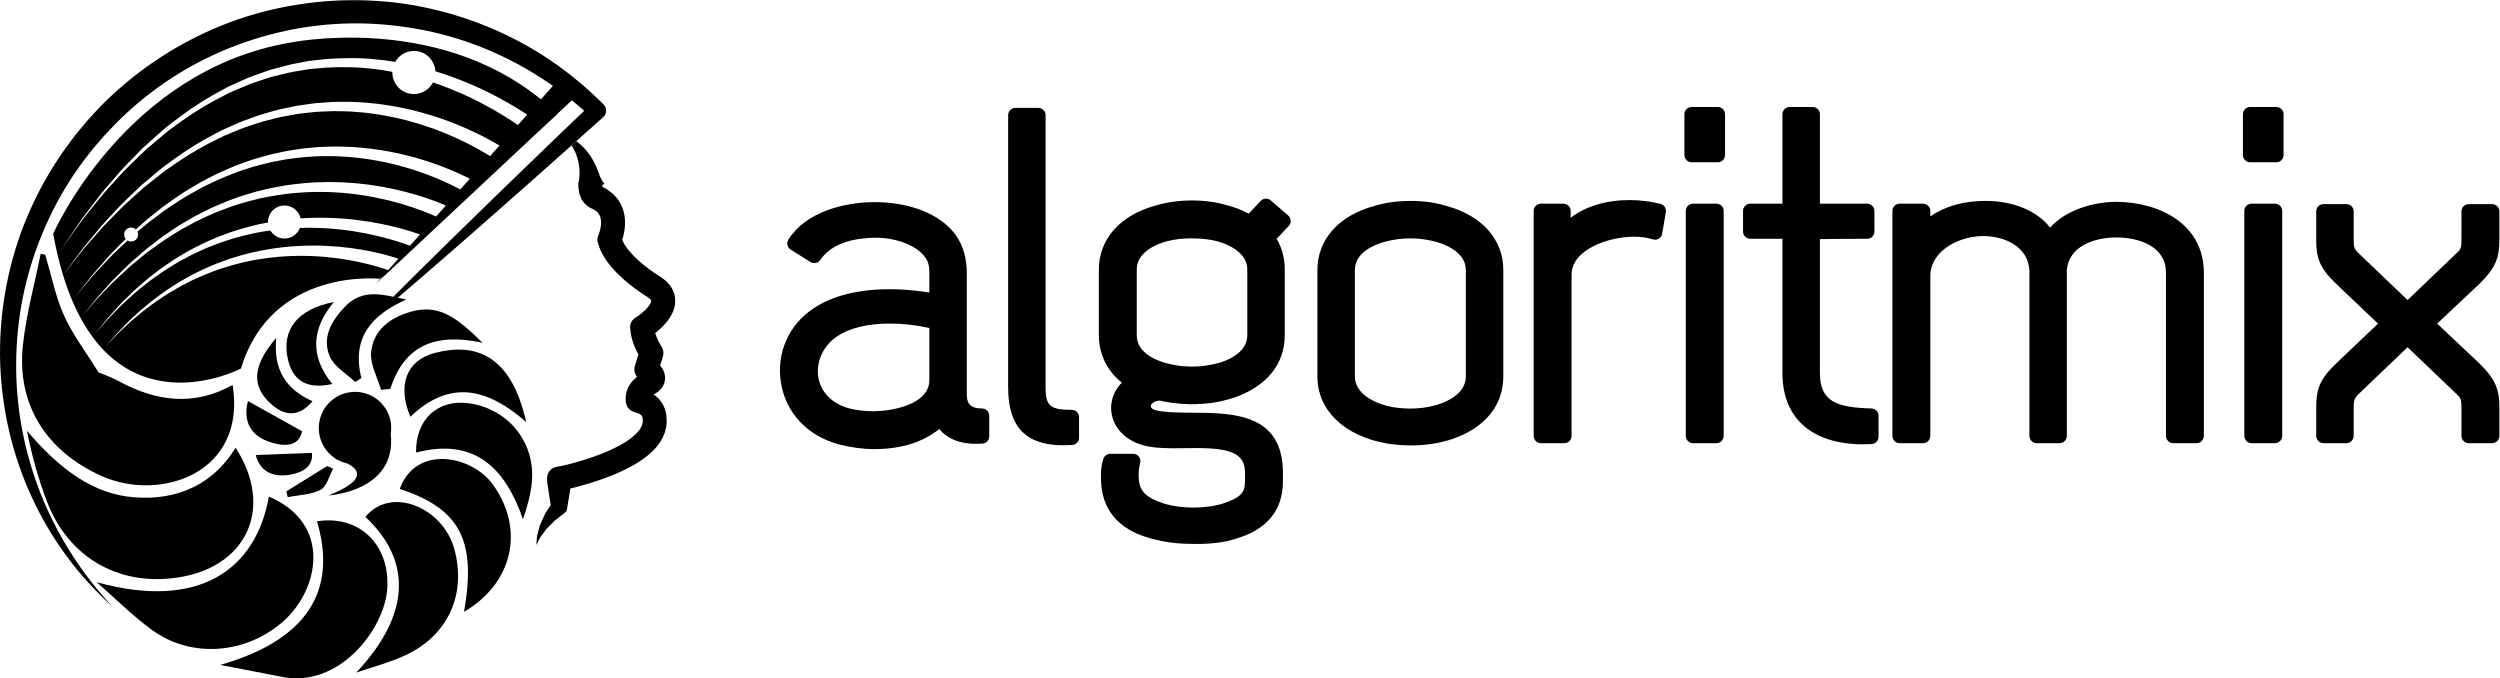 <?xml version="1.0" encoding="UTF-8" standalone="no"?>
<svg
   xmlns:dc="http://purl.org/dc/elements/1.1/"
   xmlns:cc="http://creativecommons.org/ns#"
   xmlns:rdf="http://www.w3.org/1999/02/22-rdf-syntax-ns#"
   xmlns:svg="http://www.w3.org/2000/svg"
   xmlns="http://www.w3.org/2000/svg"
   viewBox="0 0 465.093 126.197"
   height="126.197"
   width="465.093"
   xml:space="preserve"
   id="svg2"
   version="1.1"><defs
     id="defs6"><clipPath
       id="clipPath18"
       clipPathUnits="userSpaceOnUse"><path
         id="path16"
         d="M 0,94.647 H 348.82 V 0 H 0 Z" /></clipPath></defs><g
     transform="matrix(1.333,0,0,-1.333,0,126.197)"
     id="g10"><g
       id="g12"><g
         clip-path="url(#clipPath18)"
         id="g14"><g
           transform="translate(129.701,48.895)"
           id="g20"><path
             id="path22"
             style="fill:#000000;fill-opacity:1;fill-rule:nonzero;stroke:none"
             d="m 0,0 v -7.257 c 0,-3.575 -5.592,-4.357 -7.746,-4.357 -1.343,0 -2.521,0.137 -3.499,0.41 -2.342,0.658 -3.889,2.228 -4.242,4.309 -0.359,2.116 0.623,4.332 2.505,5.65 1.741,1.222 4.322,1.867 7.464,1.867 C -3.715,0.622 -1.823,0.408 0,0 m 7.345,-11.231 c -1.863,0 -2.119,0.957 -2.119,1.991 V 7.578 c 0,2.172 -0.484,3.88 -1.537,5.392 -2.087,2.879 -6.322,4.597 -11.328,4.597 -4.245,0 -9.635,-1.375 -12.032,-5.233 -0.294,-0.475 -0.151,-1.099 0.322,-1.396 l 2.75,-1.725 c 0.463,-0.29 1.072,-0.163 1.379,0.29 1.026,1.514 2.779,2.488 5.187,2.89 1.959,0.281 3.275,0.274 4.715,0.008 2.201,-0.428 3.884,-1.328 4.753,-2.554 C -0.18,9.333 0,8.693 0,7.834 V 4.95 c -1.917,0.308 -3.789,0.464 -5.58,0.464 -4.339,0 -8.005,-0.93 -10.588,-2.68 -3.458,-2.27 -5.2,-6.238 -4.545,-10.353 0.669,-4.205 3.672,-7.424 8.052,-8.615 1.776,-0.445 3.43,-0.671 4.915,-0.671 3.763,0 6.762,0.919 9.125,2.801 0.91,-1.093 2.481,-2.063 5.19,-2.063 0.276,0 0.559,0.011 0.848,0.032 0.531,0.037 0.943,0.48 0.943,1.011 v 2.879 c 0,0.56 -0.455,1.014 -1.015,1.014" /></g><g
           transform="translate(149.579,37.473)"
           id="g24"><path
             id="path26"
             style="fill:#000000;fill-opacity:1;fill-rule:nonzero;stroke:none"
             d="m 0,0 c -3.004,0 -3.653,0.547 -3.653,3.078 v 38.047 c 0,0.561 -0.454,1.015 -1.015,1.015 h -3.198 c -0.56,0 -1.014,-0.454 -1.014,-1.015 V 3.142 c 0,-5.518 2.449,-8.087 7.707,-8.087 0.395,0 0.807,0.013 1.235,0.04 0.535,0.032 0.953,0.476 0.953,1.012 v 2.878 C 1.015,-0.454 0.56,0 0,0" /></g><g
           transform="translate(174.078,57.048)"
           id="g28"><path
             id="path30"
             style="fill:#000000;fill-opacity:1;fill-rule:nonzero;stroke:none"
             d="m 0,0 v -9.145 c 0,-2.211 -2.254,-3.312 -3.572,-3.763 -0.876,-0.274 -1.852,-0.464 -3.015,-0.595 -0.404,-0.022 -0.807,-0.037 -1.207,-0.037 -0.738,0 -1.375,0.05 -1.98,0.155 -1.326,0.194 -5.655,1.071 -5.655,4.24 V 0 c 0,2.532 2.921,3.603 4.182,3.946 0.979,0.273 2.156,0.41 3.5,0.41 1.351,0 2.522,-0.134 3.565,-0.41 C -2.925,3.596 0,2.509 0,0 M 3.278,9.654 C 2.868,10.011 2.25,9.98 1.876,9.586 L 0.19,7.804 c -0.956,0.516 -1.961,0.907 -2.973,1.16 -1.49,0.453 -3.16,0.683 -4.964,0.683 -1.737,0 -3.403,-0.229 -4.928,-0.673 C -17.712,7.636 -20.719,4.281 -20.719,0 v -9.145 c 0,-2.655 1.13,-4.968 3.211,-6.638 -1.29,-1.284 -1.798,-3.079 -1.327,-4.791 0.594,-2.164 2.552,-3.716 5.233,-4.151 1.127,-0.185 2.376,-0.211 3.449,-0.211 0.494,0 0.997,0.006 1.503,0.013 0.504,0.006 1.011,0.013 1.514,0.013 5.096,0 6.816,-0.878 6.816,-3.483 v -1.149 c 0,-1.615 -0.636,-2.275 -2.959,-3.069 -1.12,-0.385 -2.669,-0.605 -4.248,-0.605 -1.485,0 -2.896,0.192 -4.072,0.549 -2.337,0.734 -3.387,1.675 -3.52,3.204 -0.11,0.774 -0.048,1.716 0.163,2.456 0.087,0.306 0.026,0.635 -0.166,0.89 -0.191,0.254 -0.492,0.403 -0.81,0.403 h -3.196 c -0.437,0 -0.825,-0.279 -0.963,-0.693 -0.389,-1.171 -0.368,-2.461 -0.305,-3.455 0.259,-4.081 2.899,-6.79 7.599,-7.825 1.6,-0.415 3.367,-0.608 5.562,-0.608 2.278,0 4.023,0.219 5.455,0.677 4.479,1.259 6.751,3.975 6.751,8.076 v 1.149 c 0,8.33 -6.973,8.378 -12.575,8.417 -1.765,0.012 -3.431,0.024 -4.828,0.257 -0.647,0.113 -1.065,0.385 -1.04,0.678 0.026,0.294 0.444,0.722 1.263,0.759 0.435,-0.107 1.039,-0.241 1.665,-0.312 0.02,-0.002 0.058,-0.004 0.095,-0.005 1.487,-0.208 3.032,-0.245 4.219,-0.128 1.648,0.075 3.151,0.472 4.314,0.823 4.605,1.587 7.142,4.698 7.142,8.759 V 0 c 0,1.58 -0.38,3.022 -1.132,4.299 L 5.78,6.081 C 5.97,6.282 6.069,6.552 6.057,6.828 6.042,7.105 5.917,7.363 5.708,7.544 Z" /></g><g
           transform="translate(204.579,56.984)"
           id="g32"><path
             id="path34"
             style="fill:#000000;fill-opacity:1;fill-rule:nonzero;stroke:none"
             d="m 0,0 v -14.835 c 0,-2.352 -2.516,-3.467 -3.599,-3.836 -1.983,-0.68 -4.266,-0.838 -6.532,-0.472 -2.473,0.428 -5.36,1.814 -5.36,4.308 V 0 c 0,2.419 2.62,3.511 4.167,3.943 1.204,0.317 2.408,0.478 3.579,0.478 1.17,0 2.374,-0.161 3.563,-0.475 C -2.924,3.596 0,2.509 0,0 m -2.782,8.964 c -1.49,0.454 -3.16,0.684 -4.963,0.684 -1.763,0 -3.383,-0.222 -4.929,-0.674 C -17.711,7.637 -20.719,4.282 -20.719,0 v -14.835 c 0,-4.742 3.729,-8.336 9.748,-9.38 1.12,-0.175 2.242,-0.263 3.33,-0.263 2.002,0 3.923,0.295 5.726,0.883 4.605,1.588 7.143,4.699 7.143,8.76 L 5.228,0 c 0,4.282 -3.008,7.637 -8.01,8.964" /></g><g
           transform="translate(231.743,66.215)"
           id="g36"><path
             id="path38"
             style="fill:#000000;fill-opacity:1;fill-rule:nonzero;stroke:none"
             d="m 0,0 c -1.355,0.35 -2.845,0.534 -4.305,0.534 -3.296,0 -6.168,-0.88 -8.234,-2.473 v 0.957 c 0,0.56 -0.454,1.014 -1.015,1.014 h -3.132 c -0.56,0 -1.014,-0.454 -1.014,-1.014 V -32.38 c 0,-0.56 0.454,-1.015 1.014,-1.015 h 3.261 c 0.561,0 1.015,0.455 1.015,1.015 v 22.509 c 0,3.451 5.057,5.289 8.709,5.289 0.99,0 1.895,-0.127 2.616,-0.367 0.28,-0.095 0.59,-0.061 0.843,0.092 0.254,0.152 0.429,0.408 0.477,0.7 l 0.513,3.005 C 0.836,-0.633 0.511,-0.131 0,0" /></g><g
           transform="translate(239.738,79.741)"
           id="g40"><path
             id="path42"
             style="fill:#000000;fill-opacity:1;fill-rule:nonzero;stroke:none"
             d="m 0,0 h -3.644 c -0.56,0 -1.014,-0.454 -1.014,-1.015 v -5.691 c 0,-0.56 0.454,-1.014 1.014,-1.014 H 0 c 0.561,0 1.015,0.454 1.015,1.014 v 5.691 C 1.015,-0.454 0.561,0 0,0" /></g><g
           transform="translate(239.547,66.248)"
           id="g44"><path
             id="path46"
             style="fill:#000000;fill-opacity:1;fill-rule:nonzero;stroke:none"
             d="m 0,0 h -3.26 c -0.561,0 -1.014,-0.454 -1.014,-1.015 v -31.397 c 0,-0.561 0.453,-1.015 1.014,-1.015 H 0 c 0.562,0 1.015,0.454 1.015,1.015 V -1.015 C 1.015,-0.454 0.562,0 0,0" /></g><g
           transform="translate(261.19,37.664)"
           id="g48"><path
             id="path50"
             style="fill:#000000;fill-opacity:1;fill-rule:nonzero;stroke:none"
             d="m 0,0 c -4.878,0.148 -7.2,0.933 -7.2,4.997 v 18.64 c 2.194,0.041 4.34,0.041 6.594,0.041 0.561,0 1.014,0.454 1.014,1.014 v 2.877 c 0,0.561 -0.453,1.015 -1.014,1.015 H -7.2 v 12.479 c 0,0.56 -0.454,1.014 -1.015,1.014 h -3.197 c -0.561,0 -1.015,-0.454 -1.015,-1.014 V 28.584 h -4.484 c -0.562,0 -1.015,-0.454 -1.015,-1.015 v -2.877 c 0,-0.56 0.453,-1.014 1.015,-1.014 h 4.484 V 4.934 c 0,-6.314 4.116,-9.935 11.292,-9.935 0.384,0 0.772,0.011 1.16,0.033 0.538,0.029 0.959,0.474 0.959,1.012 v 2.942 C 0.984,-0.466 0.548,-0.017 0,0" /></g><g
           transform="translate(295.434,66.504)"
           id="g52"><path
             id="path54"
             style="fill:#000000;fill-opacity:1;fill-rule:nonzero;stroke:none"
             d="m 0,0 c -2.983,0 -6.958,-0.97 -9.32,-3.599 -1.793,2.332 -5.097,3.728 -9.033,3.728 -3.025,0 -5.636,-0.743 -7.681,-2.167 v 0.767 c 0,0.561 -0.454,1.015 -1.015,1.015 h -3.262 c -0.56,0 -1.014,-0.454 -1.014,-1.015 v -31.397 c 0,-0.561 0.454,-1.015 1.014,-1.015 h 3.262 c 0.561,0 1.015,0.454 1.015,1.015 v 22.318 c 0,3.347 3.661,5.461 7.187,5.572 l 0.168,10e-4 c 3.07,0 6.262,-1.487 6.474,-4.743 v -23.148 c 0,-0.561 0.454,-1.015 1.015,-1.015 h 3.197 c 0.56,0 1.014,0.454 1.014,1.015 L -6.98,-9.587 c 0.226,3.408 3.867,4.617 6.916,4.617 3.19,0 6.915,-1.275 6.915,-4.868 v -22.83 c 0,-0.561 0.454,-1.015 1.014,-1.015 h 3.262 c 0.561,0 1.015,0.454 1.015,1.015 V -9.902 C 12.142,-3.157 6.049,-0.069 0,0" /></g><g
           transform="translate(317.687,79.741)"
           id="g56"><path
             id="path58"
             style="fill:#000000;fill-opacity:1;fill-rule:nonzero;stroke:none"
             d="m 0,0 h -3.646 c -0.56,0 -1.013,-0.454 -1.013,-1.015 v -5.691 c 0,-0.56 0.453,-1.014 1.013,-1.014 H 0 c 0.561,0 1.015,0.454 1.015,1.014 v 5.691 C 1.015,-0.454 0.561,0 0,0" /></g><g
           transform="translate(317.495,66.248)"
           id="g60"><path
             id="path62"
             style="fill:#000000;fill-opacity:1;fill-rule:nonzero;stroke:none"
             d="m 0,0 h -3.262 c -0.56,0 -1.014,-0.454 -1.014,-1.015 v -31.397 c 0,-0.561 0.454,-1.015 1.014,-1.015 H 0 c 0.561,0 1.015,0.454 1.015,1.015 V -1.015 C 1.015,-0.454 0.561,0 0,0" /></g><g
           transform="translate(348.82,61.205)"
           id="g64"><path
             id="path66"
             style="fill:#000000;fill-opacity:1;fill-rule:nonzero;stroke:none"
             d="M 0,0 V 3.965 C 0,4.525 -0.454,4.98 -1.015,4.98 h -3.261 c -0.561,0 -1.015,-0.455 -1.015,-1.015 V 0 c 0,-1.121 -0.049,-1.325 -0.838,-2.016 l -6.684,-6.394 -6.694,6.403 c -0.735,0.686 -0.828,0.911 -0.828,2.007 v 3.965 c 0,0.56 -0.454,1.015 -1.015,1.015 h -3.197 c -0.56,0 -1.015,-0.455 -1.015,-1.015 V 0 c 0,-2.438 0.407,-3.908 2.809,-6.171 l 5.815,-5.53 -5.811,-5.529 c -2.406,-2.266 -2.813,-3.737 -2.813,-6.174 v -3.965 c 0,-0.561 0.455,-1.015 1.015,-1.015 h 3.197 c 0.561,0 1.015,0.454 1.015,1.015 v 3.965 c 0,1.061 0.116,1.342 0.838,2.017 l 6.684,6.394 6.717,-6.423 c 0.741,-0.649 0.805,-0.916 0.805,-1.988 v -3.965 c 0,-0.561 0.454,-1.015 1.015,-1.015 h 3.261 c 0.561,0 1.015,0.454 1.015,1.015 v 3.965 c 0,2.335 -0.419,3.851 -2.813,6.174 l -5.867,5.529 5.878,5.537 C -0.419,-3.853 0,-2.335 0,0" /></g><g
           transform="translate(53.446,57.212)"
           id="g68"><path
             id="path70"
             style="fill:#000000;fill-opacity:1;fill-rule:nonzero;stroke:none"
             d="m 0,0 c -1.136,0.369 -2.797,0.822 -4.834,1.181 -2.036,0.351 -4.449,0.605 -7.042,0.57 -1.297,-0.017 -2.636,-0.103 -3.99,-0.269 -0.677,-0.076 -1.354,-0.2 -2.036,-0.306 -0.674,-0.15 -1.361,-0.258 -2.03,-0.442 -0.672,-0.173 -1.348,-0.338 -2.004,-0.56 l -0.988,-0.313 c -0.323,-0.121 -0.644,-0.241 -0.965,-0.361 -0.648,-0.227 -1.267,-0.507 -1.882,-0.777 -0.624,-0.255 -1.208,-0.575 -1.793,-0.867 -0.592,-0.281 -1.139,-0.622 -1.686,-0.934 -0.553,-0.305 -1.067,-0.647 -1.567,-0.981 -1.02,-0.639 -1.909,-1.354 -2.751,-1.984 -0.798,-0.685 -1.569,-1.271 -2.177,-1.876 -0.618,-0.591 -1.185,-1.081 -1.596,-1.54 -0.851,-0.891 -1.337,-1.399 -1.337,-1.399 0,0 0.463,0.53 1.274,1.459 0.392,0.477 0.936,0.993 1.531,1.614 0.583,0.635 1.331,1.257 2.104,1.982 0.819,0.672 1.685,1.435 2.687,2.127 0.491,0.361 0.997,0.73 1.543,1.064 0.541,0.341 1.082,0.713 1.67,1.026 0.582,0.323 1.163,0.675 1.786,0.963 0.616,0.305 1.236,0.619 1.888,0.88 0.322,0.137 0.647,0.275 0.972,0.413 l 0.998,0.366 c 0.663,0.257 1.348,0.458 2.031,0.667 0.681,0.22 1.382,0.363 2.07,0.548 0.697,0.141 1.391,0.3 2.086,0.409 1.39,0.235 2.771,0.385 4.114,0.462 2.685,0.156 5.204,0.005 7.343,-0.268 C -2.44,2.575 -0.678,2.179 0.546,1.842 1.159,1.676 1.638,1.524 1.968,1.415 2.034,1.392 2.089,1.373 2.143,1.354 L 0.717,-0.24 C 0.508,-0.166 0.27,-0.086 0,0 m -40.181,-9.142 c 0,0 0.5,0.622 1.375,1.711 0.421,0.56 1.014,1.167 1.661,1.897 0.632,0.744 1.452,1.479 2.3,2.331 0.436,0.413 0.92,0.809 1.405,1.24 0.48,0.438 1.009,0.848 1.56,1.263 0.546,0.423 1.105,0.859 1.716,1.251 0.603,0.401 1.205,0.837 1.865,1.203 0.652,0.379 1.302,0.79 2.004,1.125 0.691,0.357 1.391,0.72 2.126,1.021 0.364,0.16 0.73,0.319 1.097,0.479 l 1.128,0.419 c 0.749,0.298 1.527,0.515 2.3,0.758 0.773,0.239 1.565,0.406 2.347,0.608 0.421,0.076 0.84,0.164 1.259,0.247 -0.001,0.022 -0.006,0.041 -0.006,0.063 0,1.272 1.031,2.304 2.304,2.304 1.099,0 2.014,-0.77 2.246,-1.799 0.412,0.027 0.822,0.05 1.228,0.069 1.52,0.04 2.995,0.031 4.387,-0.078 1.393,-0.088 2.705,-0.254 3.91,-0.445 C 0.442,6.141 2.418,5.623 3.787,5.198 4.359,5.022 4.819,4.865 5.171,4.738 L 3.764,3.165 C 3.585,3.231 3.396,3.301 3.185,3.374 1.905,3.828 0.034,4.397 -2.269,4.859 c -1.15,0.228 -2.407,0.438 -3.746,0.576 -1.338,0.158 -2.758,0.221 -4.228,0.241 -0.445,-0.003 -0.896,-0.012 -1.35,-0.027 -0.332,-0.864 -1.165,-1.481 -2.147,-1.481 -0.841,0 -1.57,0.456 -1.972,1.13 -0.455,-0.07 -0.91,-0.146 -1.369,-0.21 -0.764,-0.166 -1.542,-0.298 -2.301,-0.501 -0.76,-0.206 -1.527,-0.388 -2.267,-0.649 l -1.117,-0.366 c -0.364,-0.141 -0.727,-0.283 -1.088,-0.425 -0.73,-0.266 -1.428,-0.594 -2.119,-0.917 -0.701,-0.301 -1.353,-0.679 -2.008,-1.026 -0.664,-0.334 -1.271,-0.74 -1.882,-1.111 -0.617,-0.363 -1.185,-0.772 -1.74,-1.167 -0.56,-0.389 -1.101,-0.775 -1.591,-1.189 -0.497,-0.406 -0.994,-0.781 -1.442,-1.174 -0.872,-0.81 -1.718,-1.511 -2.375,-2.226 -0.672,-0.699 -1.289,-1.283 -1.73,-1.824 -0.916,-1.053 -1.44,-1.655 -1.44,-1.655 m -1.717,2.577 c 0,0 0.568,0.702 1.562,1.929 0.481,0.629 1.136,1.331 1.875,2.149 0.718,0.837 1.614,1.699 2.583,2.652 0.471,0.49 1.018,0.94 1.566,1.426 0.555,0.478 1.108,1 1.737,1.461 0.621,0.469 1.237,0.985 1.909,1.454 0.68,0.457 1.365,0.94 2.08,1.404 0.734,0.432 1.474,0.888 2.238,1.32 0.786,0.393 1.565,0.826 2.381,1.199 1.636,0.737 3.332,1.427 5.089,1.939 1.743,0.563 3.544,0.917 5.321,1.227 1.786,0.243 3.558,0.436 5.281,0.444 0.861,0.04 1.707,-0.013 2.536,-0.021 0.826,-0.06 1.639,-0.083 2.424,-0.182 1.574,-0.142 3.047,-0.409 4.402,-0.673 C 3.79,10.595 5.99,9.883 7.503,9.298 8.011,9.105 8.435,8.93 8.786,8.777 L 7.414,7.244 C 7.22,7.33 7.015,7.42 6.786,7.517 5.374,8.119 3.292,8.875 0.714,9.512 c -1.292,0.297 -2.701,0.605 -4.212,0.794 -0.752,0.122 -1.534,0.17 -2.329,0.256 -0.798,0.036 -1.614,0.116 -2.446,0.105 -1.665,0.052 -3.382,-0.077 -5.123,-0.252 -1.73,-0.24 -3.493,-0.522 -5.207,-1.012 -1.728,-0.438 -3.405,-1.055 -5.033,-1.72 -0.811,-0.338 -1.59,-0.736 -2.374,-1.095 -0.766,-0.398 -1.508,-0.82 -2.246,-1.22 -0.72,-0.432 -1.411,-0.886 -2.098,-1.314 -0.68,-0.439 -1.306,-0.927 -1.938,-1.37 -0.638,-0.436 -1.203,-0.933 -1.77,-1.388 -0.56,-0.463 -1.119,-0.892 -1.604,-1.361 -0.994,-0.914 -1.917,-1.742 -2.661,-2.549 -0.764,-0.789 -1.443,-1.468 -1.944,-2.077 -1.036,-1.193 -1.627,-1.874 -1.627,-1.874 m 0.638,4.751 c 0.277,0.342 0.564,0.739 0.913,1.138 0.351,0.4 0.73,0.831 1.135,1.292 0.409,0.459 0.83,0.96 1.299,1.464 0.484,0.491 0.993,1.008 1.523,1.547 0.159,0.161 0.323,0.328 0.486,0.492 -0.135,0.168 -0.219,0.377 -0.219,0.609 0,0.539 0.437,0.976 0.977,0.976 0.256,0 0.487,-0.101 0.661,-0.263 0.546,0.49 1.094,1.006 1.692,1.498 0.68,0.541 1.379,1.097 2.093,1.666 0.735,0.541 1.511,1.061 2.287,1.608 0.783,0.54 1.632,1.005 2.464,1.521 0.84,0.502 1.741,0.921 2.624,1.392 0.904,0.429 1.836,0.817 2.767,1.219 0.959,0.327 1.902,0.722 2.885,0.996 0.98,0.282 1.957,0.58 2.957,0.771 0.498,0.101 0.99,0.235 1.491,0.308 0.5,0.077 0.999,0.154 1.497,0.23 0.496,0.09 0.997,0.122 1.493,0.171 0.497,0.04 0.991,0.105 1.485,0.124 0.986,0.031 1.962,0.09 2.922,0.048 1.922,-0.015 3.773,-0.218 5.515,-0.481 1.744,-0.262 3.366,-0.66 4.853,-1.057 2.963,-0.847 5.344,-1.841 6.966,-2.636 0.222,-0.107 0.427,-0.209 0.621,-0.307 l -1.333,-1.49 c -0.052,0.029 -0.099,0.054 -0.154,0.083 -1.514,0.802 -3.764,1.825 -6.583,2.727 -1.416,0.425 -2.964,0.857 -4.634,1.161 -1.667,0.305 -3.445,0.558 -5.298,0.629 -0.925,0.07 -1.867,0.04 -2.822,0.042 -0.477,-0.003 -0.955,-0.052 -1.438,-0.076 -0.481,-0.032 -0.968,-0.047 -1.45,-0.119 -0.484,-0.06 -0.97,-0.119 -1.457,-0.179 -0.488,-0.056 -0.968,-0.171 -1.455,-0.253 -0.977,-0.155 -1.935,-0.416 -2.898,-0.66 -0.965,-0.236 -1.895,-0.595 -2.842,-0.884 -0.921,-0.363 -1.846,-0.715 -2.744,-1.107 -0.878,-0.436 -1.776,-0.818 -2.618,-1.285 -0.832,-0.484 -1.684,-0.914 -2.471,-1.422 -0.782,-0.517 -1.564,-1.005 -2.307,-1.518 -0.725,-0.54 -1.433,-1.069 -2.123,-1.584 -0.619,-0.476 -1.187,-0.981 -1.753,-1.458 0.052,-0.12 0.083,-0.252 0.083,-0.391 0,-0.54 -0.437,-0.976 -0.976,-0.976 -0.187,0 -0.359,0.055 -0.507,0.144 -0.174,-0.166 -0.349,-0.333 -0.519,-0.495 -0.545,-0.519 -1.067,-1.018 -1.563,-1.492 -0.484,-0.487 -0.918,-0.973 -1.34,-1.417 -0.418,-0.448 -0.81,-0.866 -1.172,-1.254 -0.361,-0.387 -0.659,-0.774 -0.946,-1.107 -1.132,-1.35 -1.778,-2.12 -1.778,-2.12 0,0 0.622,0.791 1.711,2.175 m 59.847,21.987 c -0.867,0.6 -1.958,1.278 -3.232,2.02 -1.289,0.712 -2.755,1.505 -4.423,2.226 -1.224,0.533 -2.543,1.066 -3.952,1.538 -0.502,-0.962 -1.497,-1.625 -2.657,-1.625 -1.663,0 -3.011,1.348 -3.011,3.01 0,0.029 0.008,0.056 0.009,0.085 -0.205,0.038 -0.407,0.075 -0.613,0.113 -0.275,0.049 -0.551,0.098 -0.828,0.147 -0.279,0.033 -0.56,0.066 -0.841,0.1 -2.249,0.324 -4.605,0.353 -6.986,0.236 -0.594,-0.051 -1.191,-0.104 -1.789,-0.157 -0.602,-0.034 -1.19,-0.178 -1.788,-0.261 -1.202,-0.157 -2.374,-0.475 -3.556,-0.762 -0.596,-0.123 -1.163,-0.349 -1.743,-0.53 -0.575,-0.196 -1.157,-0.372 -1.726,-0.582 -0.559,-0.234 -1.117,-0.469 -1.674,-0.704 -0.556,-0.235 -1.119,-0.453 -1.643,-0.747 -2.153,-1.062 -4.195,-2.275 -6.065,-3.604 -0.465,-0.337 -0.925,-0.672 -1.381,-1.004 -0.228,-0.165 -0.455,-0.33 -0.681,-0.495 -0.221,-0.171 -0.428,-0.357 -0.641,-0.532 -0.845,-0.716 -1.671,-1.415 -2.475,-2.097 -1.508,-1.473 -2.988,-2.818 -4.188,-4.221 -0.618,-0.684 -1.223,-1.33 -1.774,-1.965 -0.528,-0.654 -1.028,-1.276 -1.498,-1.859 -0.471,-0.585 -0.911,-1.132 -1.318,-1.638 -0.38,-0.526 -0.728,-1.01 -1.043,-1.446 -1.256,-1.753 -1.973,-2.754 -1.973,-2.754 0,0 0.692,1.02 1.903,2.804 0.304,0.445 0.641,0.938 1.007,1.475 0.395,0.517 0.822,1.076 1.278,1.672 0.457,0.598 0.942,1.234 1.454,1.905 0.538,0.649 1.128,1.312 1.73,2.015 1.171,1.44 2.622,2.829 4.105,4.353 0.794,0.708 1.609,1.434 2.443,2.177 0.21,0.184 0.415,0.377 0.633,0.555 0.225,0.172 0.45,0.345 0.676,0.519 0.453,0.347 0.91,0.698 1.372,1.051 1.859,1.394 3.901,2.679 6.069,3.819 0.528,0.312 1.096,0.551 1.658,0.805 0.563,0.253 1.128,0.508 1.694,0.763 0.576,0.23 1.167,0.426 1.752,0.641 0.589,0.201 1.167,0.446 1.775,0.589 1.205,0.327 2.405,0.683 3.637,0.878 0.614,0.102 1.219,0.264 1.837,0.316 0.617,0.069 1.232,0.14 1.843,0.209 2.455,0.184 4.896,0.214 7.231,-0.061 0.293,-0.028 0.584,-0.055 0.874,-0.083 0.288,-0.043 0.575,-0.086 0.86,-0.129 0.264,-0.042 0.522,-0.083 0.784,-0.124 0.517,0.915 1.486,1.539 2.611,1.539 1.605,0 2.905,-1.26 2.993,-2.843 1.527,-0.462 2.955,-0.995 4.281,-1.533 1.745,-0.704 3.284,-1.485 4.64,-2.19 1.341,-0.735 2.492,-1.411 3.413,-2.015 0.17,-0.11 0.325,-0.212 0.48,-0.316 l -1.299,-1.452 c -0.082,0.057 -0.157,0.109 -0.244,0.169 m -69.775,-33.329 c 0.027,3.095 0.335,6.185 0.951,9.209 0.61,3.025 1.528,5.98 2.705,8.82 1.169,2.844 2.62,5.568 4.322,8.122 0.442,0.627 0.865,1.268 1.322,1.883 0.472,0.603 0.933,1.223 1.411,1.813 l 1.477,1.719 1.632,1.727 c 2.098,2.126 4.497,4.143 7.014,5.855 2.529,1.725 5.227,3.199 8.042,4.394 5.63,2.388 11.718,3.72 17.848,3.803 3.064,0.051 6.128,-0.226 9.147,-0.75 3.019,-0.533 5.987,-1.363 8.848,-2.478 3.597,-1.408 7.025,-3.256 10.193,-5.488 L 22.045,23.597 C 7.212,35.685 -12.932,31.513 -12.932,31.513 -36.102,27.565 -46.024,4.827 -46.024,4.827 c 0.383,-2.122 0.848,-4.03 1.376,-5.757 0.156,0.211 0.793,1.071 1.806,2.44 0.297,0.394 0.613,0.842 0.98,1.31 0.38,0.459 0.791,0.955 1.23,1.486 0.439,0.53 0.906,1.094 1.399,1.689 0.525,0.567 1.077,1.163 1.654,1.785 1.12,1.278 2.496,2.5 3.896,3.855 0.745,0.626 1.512,1.269 2.295,1.928 0.384,0.338 0.802,0.644 1.226,0.95 0.422,0.308 0.848,0.62 1.277,0.933 1.732,1.237 3.614,2.393 5.608,3.42 0.487,0.279 1,0.511 1.518,0.738 0.516,0.23 1.033,0.462 1.552,0.695 0.518,0.233 1.064,0.401 1.597,0.605 0.538,0.188 1.066,0.411 1.615,0.569 1.103,0.297 2.188,0.676 3.312,0.876 0.558,0.117 1.116,0.234 1.671,0.35 0.563,0.079 1.123,0.158 1.682,0.238 l 0.837,0.115 0.838,0.062 c 0.558,0.038 1.113,0.088 1.666,0.117 1.107,0 2.203,0.06 3.277,-0.023 2.154,-0.071 4.22,-0.38 6.159,-0.753 1.941,-0.373 3.734,-0.909 5.375,-1.438 3.266,-1.119 5.861,-2.393 7.618,-3.391 0.306,-0.171 0.577,-0.33 0.832,-0.482 l -1.317,-1.472 c -0.154,0.096 -0.31,0.192 -0.481,0.295 -1.647,0.997 -4.104,2.29 -7.216,3.453 -1.564,0.553 -3.276,1.118 -5.135,1.528 -1.856,0.41 -3.841,0.765 -5.916,0.89 -1.035,0.11 -2.093,0.081 -3.163,0.111 -0.534,-0.022 -1.072,-0.046 -1.613,-0.069 l -0.813,-0.037 -0.813,-0.089 c -0.543,-0.062 -1.089,-0.123 -1.636,-0.185 -0.542,-0.097 -1.085,-0.196 -1.63,-0.295 -1.098,-0.163 -2.161,-0.504 -3.244,-0.762 -0.539,-0.138 -1.059,-0.343 -1.59,-0.51 -0.525,-0.186 -1.063,-0.334 -1.576,-0.548 -0.513,-0.214 -1.025,-0.427 -1.536,-0.639 -0.513,-0.207 -1.023,-0.42 -1.508,-0.68 -1.982,-0.954 -3.867,-2.039 -5.61,-3.211 -0.433,-0.299 -0.862,-0.595 -1.287,-0.889 -0.428,-0.289 -0.85,-0.58 -1.238,-0.905 -0.794,-0.63 -1.571,-1.246 -2.327,-1.847 -1.425,-1.303 -2.828,-2.481 -3.977,-3.721 -0.591,-0.603 -1.158,-1.181 -1.696,-1.731 -0.508,-0.58 -0.989,-1.129 -1.441,-1.645 -0.453,-0.518 -0.877,-1.001 -1.268,-1.449 -0.379,-0.458 -0.707,-0.894 -1.015,-1.28 -1.052,-1.342 -1.713,-2.184 -1.874,-2.39 6.874,-22.487 24.838,-13.042 24.838,-13.042 4.254,14.147 19.35,12.526 19.35,12.526 l 0.56,0.519 -1.118,-1.249 1.978,1.852 1.433,1.342 2.026,1.896 1.448,1.357 2.631,2.462 1.111,1.041 2.614,2.447 1.51,1.414 3.026,2.832 1.058,0.991 3.155,2.953 0.361,0.339 1.121,1.038 1.903,1.765 c -0.005,0.005 -0.01,0.009 -0.015,0.013 l 2.023,1.895 c 0.585,-0.477 1.159,-0.966 1.722,-1.47 -2.408,-2.297 -4.813,-4.597 -7.2,-6.916 C 18.174,12.44 15.441,9.832 12.746,7.182 10.048,4.534 7.332,1.907 4.652,-0.761 3.578,-1.817 2.519,-2.89 1.451,-3.954 -0.941,-3.453 -3.254,-3.19 -5.33,-5.37 c -1.885,-1.979 -3.209,-4.295 -2.09,-6.919 0.61,-1.431 2.33,-2.388 3.548,-3.559 0.288,0.181 0.574,0.362 0.861,0.541 -1.413,5.699 1.479,8.819 6.264,10.969 -0.391,0.078 -0.782,0.164 -1.171,0.249 1.049,0.901 2.106,1.794 3.15,2.701 2.868,2.465 5.698,4.969 8.547,7.452 2.851,2.482 5.665,5.004 8.5,7.503 1.352,1.193 2.692,2.4 4.039,3.6 0.219,0.194 0.438,0.39 0.657,0.585 1.255,1.12 2.517,2.232 3.768,3.357 0.013,0.013 0.03,0.029 0.044,0.042 0.478,0.475 0.48,1.247 0.005,1.726 l -0.025,0.024 c -2.29,2.304 -4.806,4.393 -7.507,6.217 -2.702,1.825 -5.604,3.356 -8.622,4.604 -3.02,1.243 -6.166,2.189 -9.377,2.819 -3.21,0.64 -6.49,0.915 -9.762,0.894 -6.545,-0.065 -13.098,-1.389 -19.118,-3.994 -3.009,-1.299 -5.889,-2.897 -8.583,-4.76 -2.707,-1.875 -5.175,-3.962 -7.511,-6.365 l -1.602,-1.754 -1.586,-1.916 c -0.506,-0.65 -0.98,-1.311 -1.471,-1.966 -0.474,-0.665 -0.913,-1.356 -1.37,-2.033 -1.76,-2.753 -3.246,-5.679 -4.429,-8.719 -2.341,-6.091 -3.445,-12.631 -3.253,-19.112 0.111,-3.24 0.538,-6.462 1.272,-9.606 0.726,-3.147 1.795,-6.205 3.139,-9.123 1.339,-2.921 2.978,-5.694 4.879,-8.262 1.887,-2.579 4.057,-4.931 6.409,-7.058 -4.344,4.626 -7.768,10.028 -10.07,15.84 -2.282,5.821 -3.461,12.04 -3.393,18.237" /></g><g
           transform="translate(14.159,28.244)"
           id="g72"><path
             id="path74"
             style="fill:#000000;fill-opacity:1;fill-rule:nonzero;stroke:none"
             d="m 0,0 c 8.112,-3.654 20.293,0.298 18.31,12.703 -5.408,-3 -10.679,-2.319 -15.895,0.529 -1.081,0.591 -2.27,0.984 -2.812,1.214 -1.79,2.888 -3.625,5.277 -4.828,7.95 -1.201,2.673 -1.768,5.632 -2.613,8.465 -0.214,0.052 -0.429,0.104 -0.642,0.156 -0.847,-4.218 -2.002,-8.401 -2.474,-12.661 C -11.881,9.989 -7.708,3.472 0,0" /></g><g
           transform="translate(25.605,14.213)"
           id="g76"><path
             id="path78"
             style="fill:#000000;fill-opacity:1;fill-rule:nonzero;stroke:none"
             d="M 0,0 C 9.094,1.763 12.527,9.868 7.274,17.976 3.668,12.081 -2.119,10.4 -7.866,11.164 c -5.602,0.745 -10.151,4.666 -13.987,9.19 0.697,-3.516 1.611,-6.804 2.835,-9.972 C -15.916,2.35 -8.486,-1.645 0,0" /></g><g
           transform="translate(39.516,7.94)"
           id="g80"><path
             id="path82"
             style="fill:#000000;fill-opacity:1;fill-rule:nonzero;stroke:none"
             d="M 0,0 C 4.972,4.375 6.943,13.604 -1.989,17.427 -3.787,7.309 -11.624,1.511 -26.013,5.472 -23.458,3.24 -21.046,0.811 -18.315,-1.181 -12.796,-5.205 -5.172,-4.551 0,0" /></g><g
           transform="translate(44.241,21.916)"
           id="g84"><path
             id="path86"
             style="fill:#000000;fill-opacity:1;fill-rule:nonzero;stroke:none"
             d="m 0,0 c 2.509,-8.465 0.005,-16.169 -13.506,-20.044 2.867,-0.554 5.738,-1.086 8.6,-1.666 C 3.083,-23.331 9.51,-15.003 9.813,-9.291 10.136,-3.19 5.86,0.92 0,0" /></g><g
           transform="translate(63.385,18.118)"
           id="g88"><path
             id="path90"
             style="fill:#000000;fill-opacity:1;fill-rule:nonzero;stroke:none"
             d="m 0,0 c -1.589,5.689 -8.776,8.805 -12.395,4.413 6.453,-6.005 6.429,-13.559 -1.279,-21.733 2.301,0.799 4.689,1.412 6.886,2.432 C -0.818,-12.113 1.763,-6.313 0,0" /></g><g
           transform="translate(68.833,26.988)"
           id="g92"><path
             id="path94"
             style="fill:#000000;fill-opacity:1;fill-rule:nonzero;stroke:none"
             d="M 0,0 C -2.972,4.173 -10.792,5.661 -13.043,-0.547 -4.984,-3.234 -2.208,-7.33 -4.08,-17.704 2.75,-13.735 4.43,-6.22 0,0" /></g><g
           transform="translate(74.215,27.266)"
           id="g96"><path
             id="path98"
             style="fill:#000000;fill-opacity:1;fill-rule:nonzero;stroke:none"
             d="M 0,0 C 0.583,5.524 -3.17,10.284 -8.658,11.107 -13.066,11.769 -16.231,8.92 -16.147,4.244 -8.061,6.35 -3.761,2.211 -1.227,-5.055 -0.614,-3.278 -0.174,-1.653 0,0" /></g><g
           transform="translate(60.69,45.417)"
           id="g100"><path
             id="path102"
             style="fill:#000000;fill-opacity:1;fill-rule:nonzero;stroke:none"
             d="M 0,0 C -4.005,-1.039 -5.254,-4.55 -3.419,-8.914 2.15,-3.583 7.407,-4.982 12.74,-9.641 10.625,-0.142 5.557,1.442 0,0" /></g><g
           transform="translate(67.348,46.834)"
           id="g104"><path
             id="path106"
             style="fill:#000000;fill-opacity:1;fill-rule:nonzero;stroke:none"
             d="m 0,0 c -3.3,3.193 -5.908,5.577 -10.126,4.302 -2.934,-0.887 -5.123,-2.593 -5.424,-5.612 -0.169,-1.689 0.878,-3.501 1.377,-5.256 0.434,0.042 0.868,0.085 1.302,0.127 C -10.931,-0.339 -6.58,1.423 0,0" /></g><g
           transform="translate(46.385,41.081)"
           id="g108"><path
             id="path110"
             style="fill:#000000;fill-opacity:1;fill-rule:nonzero;stroke:none"
             d="M 0,0 C -3.151,3.837 -2.934,7.665 0.207,11.44 -4.858,10.463 -7.122,7.574 -6.214,3.491 -5.536,0.44 -3.55,-0.794 0,0" /></g><g
           transform="translate(37.967,38.17)"
           id="g112"><path
             id="path114"
             style="fill:#000000;fill-opacity:1;fill-rule:nonzero;stroke:none"
             d="M 0,0 C 1.8,-1.55 3.743,-1.75 5.644,0.503 1.949,2.174 0.167,4.842 0.583,9.354 -2.793,5.402 -2.922,2.515 0,0" /></g><g
           transform="translate(38.177,32.825)"
           id="g116"><path
             id="path118"
             style="fill:#000000;fill-opacity:1;fill-rule:nonzero;stroke:none"
             d="M 0,0 C 2.447,-0.646 3.638,0.077 3.983,1.658 1.331,3.139 -1.096,4.492 -3.576,5.876 -4.303,2.998 -3.191,0.843 0,0" /></g><g
           transform="translate(40.582,28.439)"
           id="g120"><path
             id="path122"
             style="fill:#000000;fill-opacity:1;fill-rule:nonzero;stroke:none"
             d="M 0,0 C 1.675,0.319 3.178,1.151 2.94,3.028 0.167,2.924 -2.357,2.829 -4.894,2.733 -4.321,0.442 -2.478,-0.473 0,0" /></g><g
           transform="translate(46.496,29.255)"
           id="g124"><path
             id="path126"
             style="fill:#000000;fill-opacity:1;fill-rule:nonzero;stroke:none"
             d="m 0,0 c -0.309,0.108 -0.748,0.43 -0.922,0.321 -1.859,-1.151 -3.717,-2.303 -5.576,-3.456 -0.086,-0.053 0.105,-0.554 0.16,-0.834 1.551,0.308 3.254,0.329 4.596,1.035 C -0.885,-2.482 -0.561,-1.015 0,0" /></g><g
           transform="translate(53.548,38.022)"
           id="g128"><path
             id="path130"
             style="fill:#000000;fill-opacity:1;fill-rule:nonzero;stroke:none"
             d="m 0,0 c -1.708,2.208 -4.884,2.613 -7.092,0.905 -2.209,-1.709 -2.614,-4.884 -0.906,-7.092 0.382,-0.493 0.839,-0.89 1.339,-1.201 l -0.068,-0.048 c 0,0 0.099,-0.024 0.257,-0.069 0.435,-0.244 0.902,-0.419 1.383,-0.524 1.556,-0.769 2.921,-2.275 -2.612,-4.462 0,0 9.564,0.512 8.684,8.581 C 1.204,-2.574 0.894,-1.155 0,0" /></g><g
           transform="translate(83.865,68.72)"
           id="g132"><path
             id="path134"
             style="fill:#000000;fill-opacity:1;fill-rule:nonzero;stroke:none"
             d="m 0,0 0.15,-0.074 c 0.114,-0.064 0.082,-0.042 0.103,-0.054 0.015,-0.011 0.008,0.004 0.008,0.004 0,0 -0.009,0.021 -0.021,0.028 C 0.219,-0.066 0.17,-0.047 0.129,0.001 0.069,0.031 0.37,0.103 0.313,0.164 0.278,0.214 0.39,0.275 0.46,0.338 0.356,0.53 0.132,0.674 0.106,0.843 0.073,1.051 -0.139,1.253 -0.186,1.452 -0.279,1.852 -0.488,2.237 -0.625,2.614 -0.772,2.99 -0.974,3.355 -1.167,3.705 -1.37,4.05 -1.595,4.388 -1.841,4.696 -2.067,5.016 -2.358,5.295 -2.62,5.572 L -3.056,5.954 C -3.17,6.065 -3.31,6.153 -3.442,6.243 -3.661,6.048 -3.881,5.853 -4.101,5.658 -4.017,5.527 -3.927,5.405 -3.86,5.266 L -3.631,4.833 C -3.506,4.53 -3.37,4.244 -3.292,3.934 -3.192,3.635 -3.137,3.32 -3.083,3.018 -3.036,2.709 -3.001,2.404 -2.987,2.1 -2.98,1.793 -2.982,1.491 -3.011,1.193 -3.025,1.045 -3.041,0.899 -3.065,0.759 -3.087,0.629 -3.12,0.454 -3.149,0.405 -3.157,0.394 -3.161,0.379 -3.16,0.363 l 0.012,-0.228 c 0.013,-0.263 0.016,-0.526 0.06,-0.8 0.058,-0.276 0.109,-0.555 0.23,-0.837 0.058,-0.139 0.112,-0.278 0.197,-0.412 0.088,-0.132 0.157,-0.269 0.27,-0.391 0.109,-0.124 0.209,-0.245 0.348,-0.359 0.07,-0.06 0.123,-0.109 0.211,-0.171 0.094,-0.064 0.132,-0.1 0.323,-0.208 0.034,-0.02 0.072,-0.039 0.11,-0.056 l 0.04,-0.018 0.263,-0.12 c 0.086,-0.042 0.19,-0.072 0.246,-0.133 0.067,-0.054 0.136,-0.104 0.207,-0.152 0.075,-0.047 0.107,-0.116 0.167,-0.166 0.058,-0.053 0.113,-0.108 0.144,-0.174 0.035,-0.065 0.092,-0.115 0.121,-0.184 0.027,-0.07 0.059,-0.138 0.094,-0.204 l 0.067,-0.23 c 0.032,-0.072 0.027,-0.17 0.046,-0.253 0.021,-0.083 0.019,-0.18 0.023,-0.275 0.014,-0.186 -0.003,-0.393 -0.03,-0.601 -0.024,-0.208 -0.067,-0.426 -0.127,-0.639 -0.025,-0.108 -0.063,-0.211 -0.094,-0.316 l -0.094,-0.249 -0.076,-0.205 c -0.108,-0.286 -0.123,-0.608 -0.023,-0.92 0.142,-0.442 0.287,-0.896 0.492,-1.275 0.183,-0.411 0.418,-0.746 0.639,-1.105 0.24,-0.326 0.474,-0.665 0.734,-0.956 0.251,-0.309 0.518,-0.585 0.785,-0.865 1.081,-1.091 2.237,-2.007 3.468,-2.841 l 0.476,-0.31 0.431,-0.273 c 0.117,-0.084 0.125,-0.094 0.2,-0.157 0.068,-0.059 0.12,-0.114 0.154,-0.158 0.069,-0.094 0.072,-0.121 0.076,-0.137 0.002,-0.016 0.008,-0.072 -0.039,-0.204 -0.091,-0.264 -0.4,-0.694 -0.79,-1.075 -0.196,-0.193 -0.413,-0.385 -0.642,-0.567 -0.218,-0.176 -0.493,-0.373 -0.68,-0.494 l -0.114,-0.072 c -0.462,-0.298 -0.741,-0.839 -0.676,-1.421 l 0.073,-0.643 c 0.02,-0.222 0.07,-0.414 0.118,-0.611 0.052,-0.192 0.09,-0.401 0.157,-0.579 l 0.192,-0.548 c 0.144,-0.349 0.29,-0.697 0.463,-1.024 0.045,-0.093 0.096,-0.182 0.146,-0.271 l -0.489,-1.573 c -0.163,-0.526 -0.052,-1.105 0.296,-1.54 -0.063,-0.051 -0.127,-0.105 -0.185,-0.156 -0.163,-0.143 -0.321,-0.292 -0.471,-0.444 -0.128,-0.16 -0.244,-0.327 -0.359,-0.497 -0.119,-0.161 -0.212,-0.355 -0.294,-0.559 -0.086,-0.199 -0.164,-0.399 -0.202,-0.624 -0.049,-0.218 -0.085,-0.439 -0.084,-0.675 -0.003,-0.116 -0.007,-0.227 0.009,-0.361 0.015,-0.129 0.017,-0.231 0.078,-0.47 0.122,-0.47 0.464,-0.884 0.953,-1.068 l 0.351,-0.133 C 4.92,-31.653 5,-31.68 5.08,-31.702 c 0.072,-0.028 0.181,-0.029 0.227,-0.069 0.051,-0.037 0.104,-0.067 0.161,-0.091 0.073,-0.016 0.075,-0.07 0.116,-0.095 0.04,-0.026 0.079,-0.054 0.09,-0.096 0.02,-0.036 0.062,-0.059 0.067,-0.107 0.019,-0.04 0.043,-0.079 0.047,-0.123 0.005,-0.022 0.018,-0.045 0.014,-0.055 0.002,-0.011 0.005,-0.047 0.005,0.04 0,0.005 0.005,0.01 0.009,0.01 0.006,0 0.01,-0.005 0.01,-0.01 l -0.002,-0.259 c -10e-4,-0.09 0.005,-0.179 0.018,-0.269 -0.015,-0.087 -0.022,-0.173 -0.025,-0.261 -0.03,-0.088 -0.046,-0.175 -0.069,-0.266 l -0.117,-0.276 -0.165,-0.287 -0.214,-0.293 -0.259,-0.292 -0.299,-0.287 c -0.214,-0.187 -0.434,-0.375 -0.683,-0.55 -0.237,-0.182 -0.505,-0.346 -0.768,-0.513 -0.533,-0.33 -1.114,-0.624 -1.705,-0.905 -1.191,-0.555 -2.457,-1.024 -3.749,-1.432 -0.647,-0.205 -1.301,-0.393 -1.958,-0.567 l -0.988,-0.248 c -0.324,-0.081 -0.676,-0.133 -0.976,-0.179 -0.75,-0.111 -1.341,-0.741 -1.375,-1.527 l -0.007,-0.142 c -0.014,-0.326 0.039,-0.652 0.09,-0.978 l 0.15,-0.98 0.265,-1.731 c -0.185,-0.284 -0.374,-0.568 -0.55,-0.852 l -0.221,-0.355 -0.179,-0.39 -0.35,-0.77 -0.169,-0.379 c -0.063,-0.121 -0.087,-0.269 -0.128,-0.402 l -0.213,-0.807 c -0.032,-0.135 -0.076,-0.262 -0.095,-0.399 l -0.04,-0.413 -0.065,-0.804 0.373,0.709 0.178,0.343 c 0.064,0.113 0.153,0.214 0.227,0.321 l 0.459,0.617 c 0.082,0.099 0.134,0.209 0.234,0.297 l 0.269,0.275 0.529,0.538 0.259,0.265 0.303,0.233 c 0.404,0.309 0.793,0.617 1.172,0.923 0.147,0.12 0.253,0.292 0.287,0.494 l 0.052,0.314 0.323,1.956 0.099,0.6 0.94,0.237 c 0.708,0.186 1.411,0.39 2.111,0.611 1.401,0.442 2.789,0.954 4.16,1.593 0.683,0.324 1.364,0.668 2.033,1.081 0.333,0.21 0.667,0.417 0.992,0.663 0.329,0.231 0.65,0.499 0.965,0.778 l 0.464,0.449 0.443,0.501 0.41,0.562 c 0.128,0.201 0.246,0.419 0.363,0.63 0.108,0.225 0.2,0.466 0.293,0.7 0.076,0.248 0.136,0.506 0.194,0.761 0.034,0.262 0.057,0.528 0.074,0.792 -0.007,0.177 -0.021,0.353 -0.035,0.53 -10e-4,0.235 -0.022,0.347 -0.039,0.483 -0.016,0.139 -0.048,0.259 -0.079,0.382 -0.055,0.249 -0.149,0.485 -0.255,0.716 -0.092,0.236 -0.242,0.446 -0.388,0.657 -0.139,0.219 -0.313,0.4 -0.501,0.568 -0.17,0.15 -0.341,0.317 -0.526,0.425 l 0.012,0.007 0.151,0.094 0.008,0.005 0.078,0.042 c 0.235,0.138 0.442,0.282 0.664,0.514 0.215,0.227 0.439,0.529 0.57,0.945 0.139,0.405 0.136,0.868 0.05,1.242 -0.043,0.186 -0.104,0.327 -0.169,0.487 -0.068,0.156 -0.134,0.246 -0.208,0.368 -0.09,0.144 -0.173,0.244 -0.257,0.339 l 0.389,1.25 c 0.136,0.444 0.089,0.948 -0.174,1.374 l -0.04,0.064 c -0.038,0.061 -0.123,0.192 -0.181,0.3 -0.064,0.114 -0.13,0.227 -0.187,0.346 -0.124,0.235 -0.221,0.475 -0.321,0.71 l -0.123,0.352 c -0.02,0.05 -0.031,0.097 -0.042,0.144 0.021,0.015 0.041,0.031 0.062,0.047 0.311,0.249 0.615,0.515 0.911,0.808 0.581,0.594 1.174,1.26 1.574,2.297 0.192,0.516 0.309,1.163 0.211,1.833 -0.092,0.671 -0.403,1.285 -0.761,1.733 -0.181,0.229 -0.37,0.42 -0.563,0.59 -0.183,0.167 -0.455,0.363 -0.621,0.476 l -0.446,0.281 -0.393,0.257 c -1.06,0.717 -2.08,1.531 -2.946,2.407 -0.21,0.223 -0.425,0.442 -0.61,0.672 -0.203,0.225 -0.356,0.459 -0.531,0.687 -0.136,0.233 -0.306,0.464 -0.398,0.691 -0.044,0.077 -0.071,0.151 -0.1,0.226 0.042,0.132 0.087,0.265 0.119,0.399 0.097,0.35 0.17,0.71 0.216,1.082 0.047,0.371 0.076,0.752 0.054,1.149 -0.007,0.199 -0.013,0.394 -0.049,0.6 -0.037,0.203 -0.049,0.403 -0.114,0.608 -0.058,0.205 -0.113,0.41 -0.184,0.611 -0.087,0.2 -0.178,0.398 -0.272,0.594 -0.095,0.196 -0.231,0.372 -0.35,0.555 -0.119,0.189 -0.261,0.35 -0.413,0.503 -0.15,0.15 -0.293,0.324 -0.458,0.447 l -0.498,0.372 c -0.167,0.131 -0.338,0.211 -0.508,0.312 z" /></g><g
           transform="translate(84.381,69.139)"
           id="g136"><path
             id="path138"
             style="fill:#000000;fill-opacity:1;fill-rule:nonzero;stroke:none"
             d="M 0,0 C 0,-0.027 -0.024,-0.054 -0.055,-0.081 -0.023,-0.14 0,-0.201 0,-0.271 Z" /></g></g></g></g></svg>